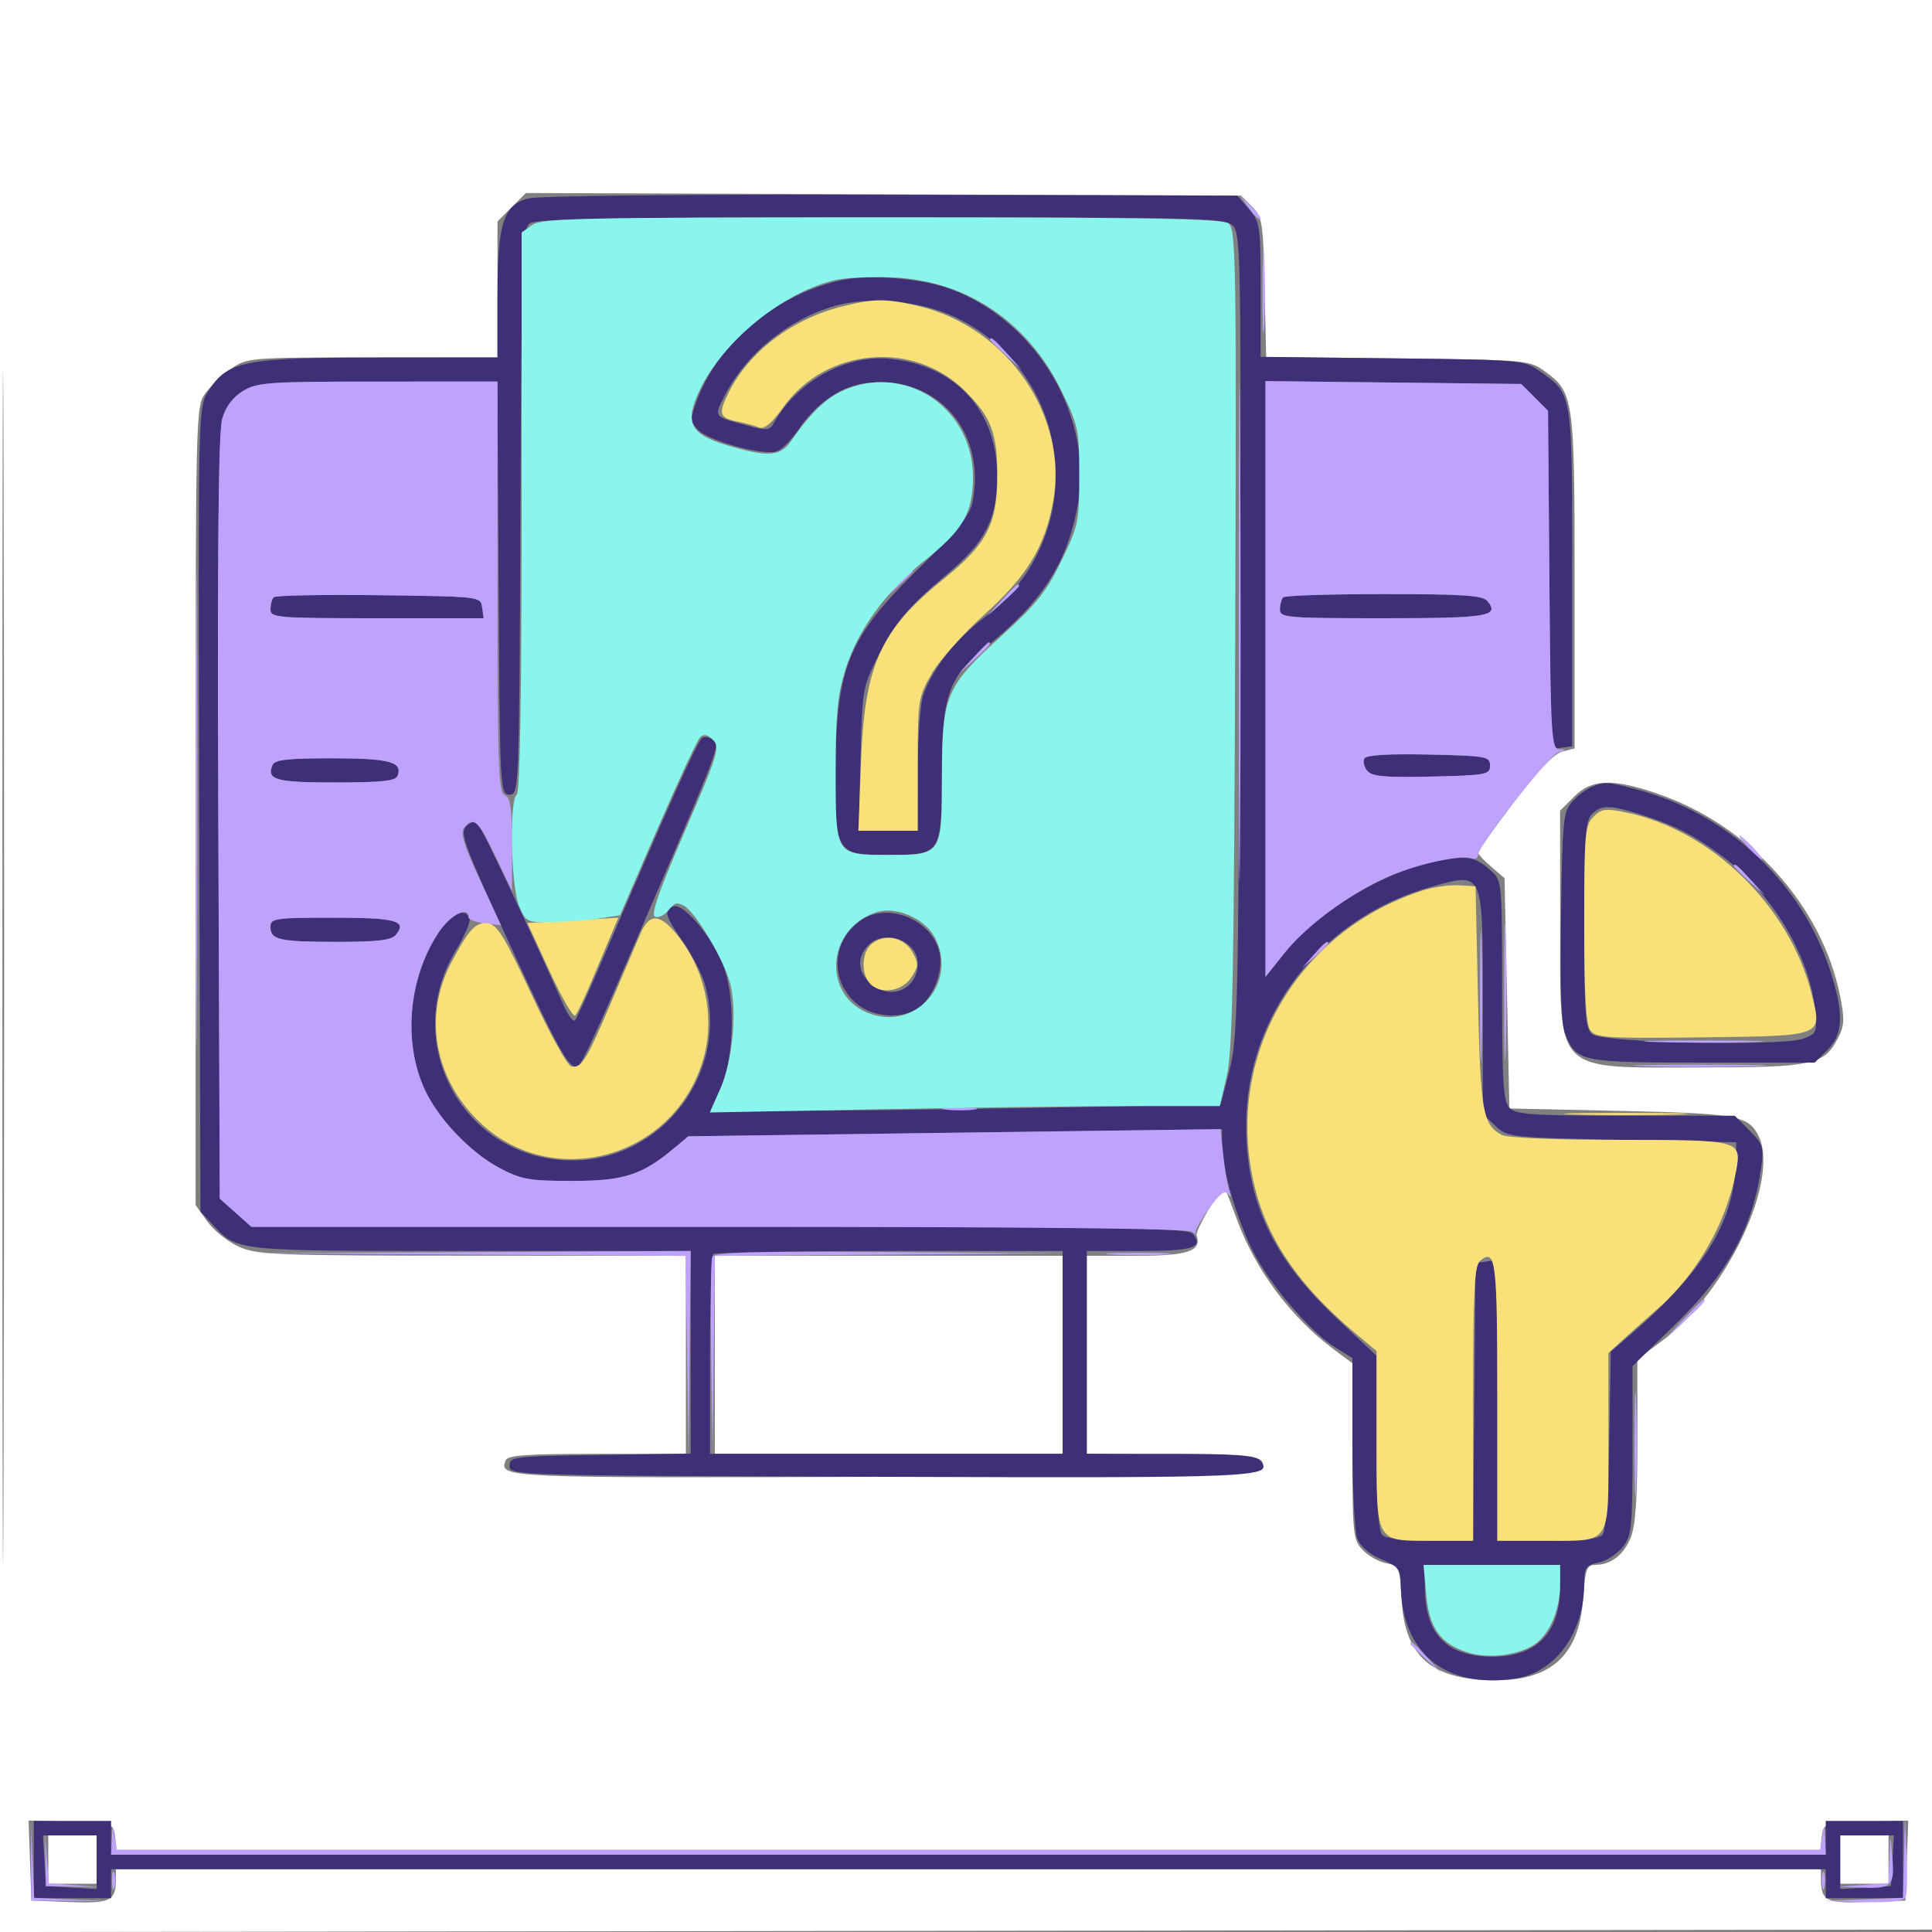<svg xmlns="http://www.w3.org/2000/svg" width="400" height="400" viewBox="0 0 400 400" version="1.1"><rect x="0" y="0" width="400" height="400" fill="#808080" stroke="none"/><path d="M -0 200.002 L -0 400.005 200.250 399.752 L 400.500 399.500 400.752 199.750 L 401.005 0 200.502 0 L 0 0 -0 200.002 M 0.490 200.500 C 0.490 310.500, 0.607 355.352, 0.750 300.170 C 0.893 244.989, 0.893 154.989, 0.750 100.170 C 0.607 45.352, 0.490 90.500, 0.490 200.500 M 105.942 42.904 L 103 45.846 103 59.923 L 103 74 77.148 74 C 51.984 74, 51.208 74.060, 47.990 76.250 C 46.172 77.487, 43.743 79.770, 42.592 81.323 C 40.509 84.135, 40.500 84.502, 40.500 166.823 L 40.500 249.500 42.901 252.867 C 44.222 254.718, 47.147 257.071, 49.401 258.095 C 53.198 259.819, 56.760 259.958, 97.750 259.978 L 142 260 142 280.500 L 142 301 123.607 301 C 109.152 301, 105.104 301.287, 104.700 302.341 C 103.296 305.998, 103.767 306.018, 183.563 305.756 C 260.748 305.502, 261.500 305.481, 261.500 303.500 C 261.500 301.583, 260.742 301.489, 243.250 301.227 L 225 300.955 225 280.477 L 225 260 235.378 260 C 245.951 260, 248.867 259.005, 247.740 255.784 C 247.395 254.796, 252.605 246, 253.536 246 C 253.644 246, 254.754 248.813, 256.004 252.250 C 259.861 262.861, 267.219 272.748, 276.250 279.453 L 280 282.237 280 300.430 C 280 317.464, 280.132 318.765, 282.077 320.852 C 283.219 322.078, 285.420 323.334, 286.970 323.644 C 289.680 324.186, 289.801 324.464, 290.174 331.072 C 290.814 342.401, 295.805 347.249, 307.432 347.836 C 320.599 348.501, 326.889 343.288, 327.769 330.979 C 328.203 324.922, 328.524 324, 330.200 324 C 333.446 324, 336.099 322.006, 337.585 318.452 C 338.615 315.986, 339 310.486, 339 298.246 L 339 281.427 343.981 277.708 C 357.651 267.503, 368.725 243.828, 363.977 234.957 C 361.839 230.962, 359.285 230.517, 335.500 230 L 312.500 229.500 312 205.662 L 311.500 181.823 308.750 179.460 C 307.237 178.160, 306 176.828, 306 176.500 C 306 176.172, 309.350 171.480, 313.444 166.074 C 318.377 159.560, 321.750 156.029, 323.444 155.603 L 326 154.962 326 120.382 C 326 82.148, 325.858 81.175, 319.627 76.730 C 316.604 74.574, 315.594 74.490, 289.323 74.205 L 262.146 73.910 261.823 59.480 C 261.522 46.020, 261.347 44.897, 259.223 42.775 L 256.945 40.500 182.915 40.231 L 108.884 39.962 105.942 42.904 M 325.923 164.923 L 323 167.846 323.022 191.173 C 323.052 222.775, 321.329 221, 351.984 221 C 375.339 221, 377.652 220.508, 380.541 214.921 C 381.868 212.354, 381.936 210.982, 380.968 206.188 C 377.182 187.424, 362.133 170.790, 343.058 164.287 C 333.791 161.128, 329.561 161.285, 325.923 164.923 M 148 280.500 L 148 301 184 301 L 220 301 220 280.500 L 220 260 184 260 L 148 260 148 280.500 M 6.209 385.210 L 6.500 393.500 14.413 393.795 C 22.821 394.108, 23.955 393.570, 23.985 389.250 L 24 387 200.500 387 L 377 387 377.015 389.250 C 377.045 393.570, 378.179 394.108, 386.587 393.795 L 394.500 393.500 394.791 385.210 L 395.082 376.921 386.291 377.210 C 377.526 377.499, 377.499 377.508, 377.184 380.250 L 376.867 383 200.500 383 L 24.133 383 23.816 380.250 C 23.501 377.508, 23.474 377.499, 14.709 377.210 L 5.918 376.921 6.209 385.210 M 10 385 L 10 390 15 390 L 20 390 20 385 L 20 380 15 380 L 10 380 10 385 M 381 385 L 381 390 386 390 L 391 390 391 385 L 391 380 386 380 L 381 380 381 385" stroke="none" fill="#ffffff" fill-rule="evenodd"/><path d="M 109.179 41.124 C 104.174 42.586, 103 46.450, 103 61.468 L 103 74 78.250 74.022 C 50.350 74.047, 46.971 74.734, 43.015 81.192 C 41.016 84.454, 40.992 85.662, 41.244 167.670 L 41.500 250.839 44 253.515 C 49.223 259.104, 48.206 259, 97.450 259 L 143 259 143 279.978 L 143 300.956 124.250 301.228 C 106.257 301.489, 105.500 301.581, 105.500 303.500 C 105.500 305.480, 106.252 305.503, 182.390 305.756 C 261.037 306.018, 263.820 305.898, 260.890 302.367 C 260.010 301.307, 255.855 301, 242.378 301 L 225 301 225 280 L 225 259 235.941 259 C 247.016 259, 249.296 258.267, 246.964 255.456 C 245.921 254.200, 232.478 254, 148.893 254 L 52.032 254 48.766 251.082 L 45.500 248.165 45.198 169.332 C 44.985 113.826, 45.223 89.376, 46.002 86.702 C 46.735 84.188, 48.189 82.246, 50.304 80.956 C 53.244 79.164, 55.482 79.007, 78.239 79.004 L 102.979 79 103.239 121.750 C 103.495 163.746, 103.535 164.500, 105.500 164.500 C 107.474 164.500, 107.503 163.750, 107.751 106 C 107.982 52.416, 108.145 47.395, 109.692 46.250 C 111.007 45.278, 127.181 45, 182.536 45 C 250.377 45, 253.768 45.086, 255.356 46.841 C 256.889 48.535, 256.997 55.341, 256.700 131.591 C 256.402 207.944, 256.233 215.061, 254.552 221.590 L 252.728 228.680 216.114 229.339 C 195.976 229.701, 172.203 229.998, 163.286 229.999 L 147.071 230 149.210 225.250 C 152.211 218.586, 152.286 205.385, 149.359 198.949 C 146.664 193.024, 141.320 186.940, 139.443 187.660 C 137.337 188.468, 137.616 189.490, 141.473 195.097 C 143.384 197.874, 145.406 201.801, 145.968 203.823 C 151.018 222.005, 137.236 240.250, 118.451 240.250 C 96.133 240.250, 82.739 216.101, 94.357 196.808 C 96.155 193.822, 97.448 190.843, 97.230 190.189 C 96.407 187.721, 93.348 189.151, 90.684 193.250 C 84.610 202.594, 83.444 215.434, 87.781 225.237 C 90.511 231.408, 97.283 238.579, 103.460 241.839 C 107.944 244.205, 109.604 244.499, 118.500 244.499 C 129.167 244.500, 132.933 243.283, 139.616 237.677 L 142.500 235.258 197.750 234.517 L 253 233.776 253 236.994 C 253 241.905, 255.793 251.617, 259.235 258.676 C 262.662 265.705, 271.155 275.697, 276.523 279.014 L 280 281.163 280 298.516 C 280 308.061, 280.452 317.058, 281.004 318.511 C 281.639 320.180, 283.475 321.768, 285.994 322.826 C 289.550 324.319, 289.983 324.877, 290.014 328 C 290.152 342.246, 299.197 349.697, 313.710 347.521 C 322.040 346.272, 327.979 338.085, 327.994 327.829 C 327.999 324.569, 328.334 324.086, 330.988 323.503 C 332.631 323.142, 334.881 321.695, 335.988 320.288 C 337.829 317.947, 338 316.251, 338 300.279 L 338 282.828 346.888 274.164 C 357.767 263.560, 362.927 254.106, 364.634 241.653 C 365.201 237.514, 364.982 236.829, 362.206 234.052 L 359.154 231 336.648 231 C 317.522 231, 313.907 230.764, 312.571 229.429 C 311.235 228.092, 311 224.455, 311 205.103 C 311 182.773, 310.958 182.311, 308.750 180.323 C 305.497 177.395, 303.994 177.092, 298.060 178.171 C 286.914 180.197, 272.931 188.532, 265.931 197.324 L 262 202.261 262 140.584 L 262 78.907 288.479 79.203 L 314.958 79.500 317.729 82.272 L 320.500 85.043 320.787 120.086 L 321.074 155.129 323.287 154.815 L 325.500 154.500 325.500 119.500 C 325.500 80.658, 325.677 81.760, 318.618 76.724 C 315.607 74.577, 314.562 74.489, 288.250 74.191 L 261 73.882 261 59.997 C 261 46.761, 260.887 45.980, 258.587 43.306 L 256.174 40.500 184.337 40.327 C 140.344 40.221, 111.213 40.530, 109.179 41.124 M 174.270 57.994 C 161.055 60.790, 148.936 70.745, 144.452 82.486 C 142.831 86.731, 142.827 87.151, 144.386 88.874 C 146.599 91.320, 158.494 94.542, 161.007 93.377 C 162.047 92.895, 163.934 90.967, 165.199 89.093 C 169.123 83.282, 174.345 79.769, 179.844 79.241 C 194.267 77.855, 204.265 89.426, 201.329 104.105 C 200.828 106.612, 198.070 109.996, 190.428 117.480 C 175.402 132.197, 173 138.182, 173 160.894 C 173 176.733, 173.185 177, 184.174 177 C 194.844 177, 195 176.755, 195 159.987 C 195 144.184, 196.372 140.192, 203.859 134.208 C 215.650 124.786, 220.892 116.742, 223.120 104.653 C 226.461 86.520, 214.887 66.705, 196.979 59.900 C 191.085 57.661, 180.173 56.745, 174.270 57.994 M 172.929 63.303 C 163.321 66.029, 154.482 73.214, 150.051 81.901 C 147.776 86.359, 147.659 86.193, 154.369 88.009 C 158.815 89.212, 159.325 89.170, 160.245 87.526 C 165.015 79.003, 174.983 73.449, 184.036 74.270 C 197.749 75.513, 206.450 84.922, 206.444 98.500 C 206.440 107.411, 204.106 112.061, 196.334 118.644 C 187.853 125.827, 185.341 128.811, 181.748 135.974 C 178.592 142.265, 178.490 142.869, 178.158 157.224 L 177.817 172 183.908 172 L 190 172 190 159.649 C 190 152.856, 190.520 145.769, 191.156 143.899 C 192.965 138.581, 197.874 132.335, 203.704 127.933 C 225.962 111.128, 222.669 77.450, 197.608 65.594 C 190.625 62.291, 179.980 61.303, 172.929 63.303 M 56.686 123.647 C 56.309 124.025, 56 125.158, 56 126.167 C 56 127.889, 57.335 128, 78.070 128 L 100.139 128 99.820 125.750 C 99.501 123.508, 99.426 123.499, 78.436 123.231 C 66.851 123.083, 57.063 123.270, 56.686 123.647 M 265.667 123.667 C 265.300 124.033, 265 125.158, 265 126.167 C 265 127.887, 266.316 128, 286.441 128 C 308.038 128, 310.560 127.585, 307.964 124.456 C 306.978 123.269, 303.019 123, 286.544 123 C 275.428 123, 266.033 123.300, 265.667 123.667 M 145.374 152.786 C 144.388 153.411, 138.258 167.079, 123.752 201 C 121.517 206.225, 119.396 210.840, 119.039 211.255 C 118.682 211.671, 117.569 210.150, 116.565 207.876 C 110.370 193.834, 99.768 171.368, 98.952 170.552 C 98.330 169.930, 97.448 170.123, 96.479 171.092 C 95.137 172.435, 96.128 175.104, 105.556 195.550 C 116.417 219.098, 118.211 222.189, 119.988 220.412 C 120.540 219.860, 123.517 213.580, 126.605 206.455 C 149.086 154.578, 149.063 154.635, 147.768 153.340 C 147.071 152.643, 145.993 152.394, 145.374 152.786 M 282.491 157.015 C 282.126 157.605, 282.383 158.756, 283.061 159.573 C 284.053 160.769, 286.662 161.004, 296.397 160.780 C 307.740 160.518, 308.500 160.374, 308.500 158.500 C 308.500 156.620, 307.740 156.483, 295.827 156.221 C 287.590 156.039, 282.922 156.317, 282.491 157.015 M 56.380 158.452 C 55.219 161.479, 57.139 162, 69.452 162 C 79.008 162, 81.905 161.690, 82.315 160.622 C 83.420 157.743, 80.643 157, 68.769 157 C 59.348 157, 56.824 157.296, 56.380 158.452 M 329.500 162.945 C 328.400 163.396, 326.600 164.763, 325.500 165.985 C 323.653 168.035, 323.477 169.854, 323.194 189.759 C 322.979 204.829, 323.246 212.181, 324.081 214.197 C 326.407 219.811, 327.335 220, 352.586 220 L 375.727 220 378.364 217.364 C 381.657 214.071, 381.798 209.776, 378.906 200.915 C 372.951 182.672, 357.830 168.490, 339 163.485 C 332.792 161.836, 332.282 161.807, 329.500 162.945 M 329.571 168.571 C 328.241 169.902, 328 173.413, 328 191.449 C 328 210.032, 328.211 212.931, 329.651 214.128 C 331.794 215.909, 369.089 216.677, 373.424 215.029 C 376.166 213.986, 376.254 213.747, 375.735 208.723 C 374.602 197.749, 366.649 184.682, 356.599 177.284 C 350.326 172.666, 346.577 170.778, 339 168.421 C 333.206 166.619, 331.497 166.646, 329.571 168.571 M 296.608 183.522 C 273.740 189.801, 258 209.953, 258 232.953 C 258 248.806, 263.455 260.438, 276.750 272.936 L 285 280.692 285 298.646 C 285 311.277, 285.356 316.956, 286.200 317.800 C 286.951 318.551, 290.685 319, 296.185 319 L 304.969 319 305.235 290.250 L 305.500 261.500 307.750 261.180 L 310 260.861 310 289.930 L 310 319 320.378 319 C 327.561 319, 331.080 318.608, 331.812 317.727 C 332.442 316.968, 332.996 309.056, 333.184 298.142 L 333.500 279.831 337 276.834 C 352.334 263.700, 358.900 253.282, 359.324 241.411 L 359.500 236.500 335.828 236 C 312.473 235.507, 312.122 235.468, 309.578 233.076 L 307 230.651 307 207.897 C 307 180.137, 307.203 180.613, 296.608 183.522 M 178.217 190.561 C 172.366 194.658, 171.746 202.467, 176.881 207.386 C 180.124 210.493, 186.132 211.184, 189.829 208.875 C 193.050 206.863, 195.303 201.428, 194.559 197.463 C 193.260 190.538, 183.896 186.583, 178.217 190.561 M 56 191.893 C 56 194.595, 57.821 195, 69.959 195 C 78.191 195, 81.042 194.654, 81.964 193.544 C 84.371 190.643, 82.009 190, 68.941 190 C 56.910 190, 56 190.133, 56 191.893 M 179.655 195.829 C 177.246 198.491, 177.625 201.560, 180.657 203.945 C 184.744 207.160, 190 204.639, 190 199.464 C 190 194.664, 182.951 192.187, 179.655 195.829 M 147.667 259.667 C 147.300 260.033, 147 269.483, 147 280.667 L 147 301 183.500 301 L 220 301 220 280 L 220 259 184.167 259 C 164.458 259, 148.033 259.300, 147.667 259.667 M 295 328.532 C 295 338.350, 299.515 343, 309.046 343 C 318.166 343, 323 338.011, 323 328.599 L 323 324 309 324 L 295 324 295 328.532 M 7 385 L 7 393 15 393 L 23 393 23 390 L 23 387 200.500 387 L 378 387 378 390 L 378 393 386 393 L 394 393 394 385 L 394 377 386 377 L 378 377 378 380.500 L 378 384 200.500 384 L 23 384 23 380.500 L 23 377 15 377 L 7 377 7 385 M 9.198 385.250 L 9.500 390.500 14.750 390.802 L 20 391.105 20 385.552 L 20 380 14.448 380 L 8.895 380 9.198 385.250 M 381 385.552 L 381 391.105 386.250 390.802 L 391.500 390.500 391.802 385.250 L 392.105 380 386.552 380 L 381 380 381 385.552" stroke="none" fill="#3e2f77" fill-rule="evenodd"/><path d="M 258.606 43.152 C 259.648 44.611, 260.700 45.611, 260.944 45.374 C 261.189 45.138, 260.337 43.944, 259.050 42.722 L 256.712 40.500 258.606 43.152 M 261.395 60.500 C 261.396 68.200, 261.553 71.218, 261.743 67.206 C 261.934 63.195, 261.932 56.895, 261.741 53.206 C 261.549 49.518, 261.393 52.800, 261.395 60.500 M 256.477 131 C 256.477 176.925, 256.600 195.713, 256.750 172.750 C 256.899 149.788, 256.899 112.213, 256.750 89.250 C 256.600 66.288, 256.477 85.075, 256.477 131 M 205 70.313 C 205 70.485, 206.463 71.948, 208.250 73.563 L 211.500 76.500 208.563 73.250 C 205.825 70.221, 205 69.540, 205 70.313 M 50.304 80.956 C 48.189 82.246, 46.735 84.188, 46.002 86.702 C 45.223 89.376, 44.985 113.826, 45.198 169.332 L 45.500 248.165 48.766 251.082 L 52.032 254 148.816 254 C 212.417 254, 246.009 254.346, 246.792 255.008 C 247.447 255.563, 247.777 255.728, 247.525 255.375 C 247.273 255.022, 248.483 252.761, 250.215 250.351 C 252.526 247.132, 253.605 246.304, 254.275 247.234 C 254.884 248.077, 254.963 247.832, 254.512 246.500 C 254.140 245.400, 253.579 242.088, 253.266 239.140 L 252.697 233.780 197.599 234.519 L 142.500 235.258 139.616 237.677 C 132.933 243.283, 129.167 244.500, 118.500 244.499 C 109.604 244.499, 107.944 244.205, 103.460 241.839 C 97.283 238.579, 90.511 231.408, 87.781 225.237 C 83.444 215.434, 84.610 202.594, 90.684 193.250 C 93.128 189.490, 97 187.431, 97 189.891 C 97 190.380, 98.515 190.958, 100.367 191.174 L 103.734 191.567 99.360 182.144 C 95.994 174.892, 95.247 172.408, 96.116 171.361 C 98.082 168.991, 98.993 169.822, 102.539 177.222 L 106 184.444 106 174.829 C 106 167.205, 105.689 165.095, 104.500 164.638 C 103.199 164.139, 103 158.415, 103 121.531 L 103 79 78.250 79.004 C 55.482 79.007, 53.244 79.164, 50.304 80.956 M 262 140.584 L 262 202.261 265.931 197.324 C 270.430 191.674, 279.454 185.016, 287.340 181.528 C 293.157 178.956, 302.547 176.889, 304.686 177.710 C 305.409 177.987, 306 177.694, 306 177.059 C 306 175.128, 320.829 156.188, 322.728 155.694 C 324.336 155.275, 324.341 155.221, 322.787 155.116 C 321.210 155.009, 321.051 152.216, 320.787 120.022 L 320.500 85.043 317.729 82.272 L 314.958 79.500 288.479 79.203 L 262 78.907 262 140.584 M 40.477 167 C 40.477 211.825, 40.600 230.163, 40.750 207.750 C 40.900 185.338, 40.900 148.663, 40.750 126.250 C 40.600 103.838, 40.477 122.175, 40.477 167 M 185.437 121.250 L 182.500 124.500 185.750 121.563 C 187.537 119.948, 189 118.485, 189 118.313 C 189 117.540, 188.175 118.221, 185.437 121.250 M 207.437 124.250 L 204.500 127.500 207.750 124.563 C 209.537 122.948, 211 121.485, 211 121.313 C 211 120.540, 210.175 121.221, 207.437 124.250 M 56.686 123.647 C 56.309 124.025, 56 125.158, 56 126.167 C 56 127.889, 57.335 128, 78.070 128 L 100.139 128 99.820 125.750 C 99.501 123.508, 99.426 123.499, 78.436 123.231 C 66.851 123.083, 57.063 123.270, 56.686 123.647 M 265.667 123.667 C 265.300 124.033, 265 125.158, 265 126.167 C 265 127.887, 266.316 128, 286.441 128 C 308.038 128, 310.560 127.585, 307.964 124.456 C 306.978 123.269, 303.019 123, 286.544 123 C 275.428 123, 266.033 123.300, 265.667 123.667 M 201.437 136.250 L 198.500 139.500 201.750 136.563 C 204.779 133.825, 205.460 133, 204.687 133 C 204.515 133, 203.052 134.463, 201.437 136.250 M 282.491 157.015 C 282.126 157.605, 282.383 158.756, 283.061 159.573 C 284.053 160.769, 286.662 161.004, 296.397 160.780 C 307.740 160.518, 308.500 160.374, 308.500 158.500 C 308.500 156.620, 307.740 156.483, 295.827 156.221 C 287.590 156.039, 282.922 156.317, 282.491 157.015 M 56.380 158.452 C 55.219 161.479, 57.139 162, 69.452 162 C 79.008 162, 81.905 161.690, 82.315 160.622 C 83.420 157.743, 80.643 157, 68.769 157 C 59.348 157, 56.824 157.296, 56.380 158.452 M 362 175.500 C 363.292 176.875, 364.574 178, 364.849 178 C 365.124 178, 364.292 176.875, 363 175.500 C 361.708 174.125, 360.426 173, 360.151 173 C 359.876 173, 360.708 174.125, 362 175.500 M 359 179.313 C 359 179.485, 360.462 180.948, 362.250 182.563 L 365.500 185.500 362.563 182.250 C 359.825 179.221, 359 178.540, 359 179.313 M 311.429 205.500 C 311.429 218.150, 311.573 223.187, 311.747 216.694 C 311.922 210.200, 311.921 199.850, 311.746 193.694 C 311.571 187.537, 311.428 192.850, 311.429 205.500 M 306.426 206.500 C 306.427 218.600, 306.571 223.413, 306.747 217.195 C 306.923 210.977, 306.922 201.077, 306.746 195.195 C 306.569 189.313, 306.425 194.400, 306.426 206.500 M 56 191.893 C 56 194.595, 57.821 195, 69.959 195 C 78.191 195, 81.042 194.654, 81.964 193.544 C 84.371 190.643, 82.009 190, 68.941 190 C 56.910 190, 56 190.133, 56 191.893 M 271.924 197.750 L 269.500 200.500 272.250 198.076 C 273.762 196.742, 275 195.505, 275 195.326 C 275 194.541, 274.190 195.180, 271.924 197.750 M 342.803 215.746 C 348.470 215.925, 357.470 215.924, 362.803 215.745 C 368.136 215.565, 363.500 215.419, 352.500 215.420 C 341.500 215.421, 337.136 215.568, 342.803 215.746 M 340.750 220.747 C 346.938 220.922, 357.063 220.922, 363.250 220.747 C 369.438 220.571, 364.375 220.428, 352 220.428 C 339.625 220.428, 334.563 220.571, 340.750 220.747 M 195.768 229.725 C 197.565 229.947, 200.265 229.943, 201.768 229.715 C 203.271 229.486, 201.800 229.304, 198.500 229.310 C 195.200 229.315, 193.971 229.502, 195.768 229.725 M 97.230 259.750 L 141.959 260.021 142.251 280.760 L 142.543 301.500 142.771 280.250 L 143 259 97.750 259.239 L 52.500 259.479 97.230 259.750 M 147.447 260.278 C 147.177 260.981, 147.089 270.544, 147.251 281.528 L 147.545 301.500 147.772 280.762 L 148 260.025 184.250 259.750 L 220.500 259.474 184.219 259.237 C 155.516 259.050, 147.835 259.267, 147.447 260.278 M 230.287 259.740 C 233.469 259.939, 238.419 259.937, 241.287 259.736 C 244.154 259.535, 241.550 259.372, 235.500 259.374 C 229.450 259.376, 227.104 259.541, 230.287 259.740 M 348.453 273.250 L 344.500 277.500 348.750 273.547 C 352.702 269.871, 353.460 269, 352.703 269 C 352.540 269, 350.627 270.913, 348.453 273.250 M 338.411 299 C 338.411 308.625, 338.561 312.563, 338.745 307.750 C 338.928 302.938, 338.928 295.063, 338.745 290.250 C 338.561 285.438, 338.411 289.375, 338.411 299 M 292 340.313 C 292 340.485, 293.462 341.948, 295.250 343.563 L 298.500 346.500 295.563 343.250 C 292.825 340.221, 292 339.540, 292 340.313 M 6.439 385.500 L 6.500 393.500 14.500 393.561 L 22.500 393.621 14.790 393.271 L 7.080 392.920 6.729 385.210 L 6.379 377.500 6.439 385.500 M 394.199 384.710 L 394 392.919 385.750 393.256 L 377.500 393.593 385.781 393.796 C 391.939 393.948, 394.195 393.655, 394.578 392.656 C 394.862 391.917, 394.937 387.980, 394.746 383.906 L 394.397 376.500 394.199 384.710 M 23.150 380.750 L 23 384 200.500 384 L 378 384 377.850 380.750 C 377.711 377.725, 377.671 377.690, 377.284 380.250 L 376.867 383 200.500 383 L 24.133 383 23.716 380.250 C 23.329 377.690, 23.289 377.725, 23.150 380.750 M 9.405 385 L 9.500 390.500 15 390.595 L 20.500 390.691 15.301 390.295 L 10.101 389.899 9.705 384.699 L 9.309 379.500 9.405 385 M 391.175 384.698 L 391 389.895 385.750 390.263 L 380.500 390.630 385.781 390.815 C 391.827 391.027, 392.324 390.447, 391.738 383.864 C 391.350 379.506, 391.349 379.507, 391.175 384.698 M 23.195 389.500 C 23.215 391.150, 23.439 391.704, 23.693 390.731 C 23.947 389.758, 23.930 388.408, 23.656 387.731 C 23.382 387.054, 23.175 387.850, 23.195 389.500 M 377.195 389.500 C 377.215 391.150, 377.439 391.704, 377.693 390.731 C 377.947 389.758, 377.930 388.408, 377.656 387.731 C 377.382 387.054, 377.175 387.850, 377.195 389.500" stroke="none" fill="#bfa2fe" fill-rule="evenodd"/><path d="M 174.500 63.409 C 164.150 65.974, 155.279 72.612, 151.004 80.993 C 148.628 85.650, 148.866 86.521, 152.729 87.301 C 154.253 87.608, 156.227 88.141, 157.116 88.486 C 158.270 88.932, 159.743 87.704, 162.264 84.196 C 171.068 71.941, 189.220 70.374, 199.801 80.955 C 205.242 86.396, 206.471 89.621, 206.486 98.500 C 206.503 108.407, 204.296 112.683, 195.523 119.742 C 182.276 130.399, 179.017 137.575, 178.259 157.750 L 177.724 172 183.862 172 L 190 172 190.009 158.250 C 190.018 144.948, 190.112 144.337, 192.888 139.500 C 194.466 136.750, 199.385 131.226, 203.818 127.224 C 212.642 119.258, 216.242 113.376, 217.996 104.062 C 221.342 86.288, 208.631 67.711, 190.147 63.360 C 183.397 61.772, 181.079 61.779, 174.500 63.409 M 329.900 169.100 C 328.158 170.842, 328 172.689, 328 191.309 C 328 205.989, 328.347 212.092, 329.251 213.329 C 330.377 214.869, 332.697 215.013, 352.393 214.770 C 377.805 214.457, 377.292 214.659, 375.085 205.813 C 370.558 187.666, 354.430 171.885, 336.650 168.204 C 332.406 167.325, 331.563 167.437, 329.900 169.100 M 294.500 184.381 C 269.632 192.425, 254.713 216.583, 258.982 241.894 C 261.199 255.035, 267.866 265.419, 281.274 276.610 L 285 279.720 285 297.789 C 285 319.769, 284.581 319, 296.571 319 L 305 319 305 290.622 C 305 266.997, 305.244 262.042, 306.456 261.036 C 309.689 258.353, 310 260.900, 310 290.059 L 310 319 319.566 319 C 333.857 319, 333 320.306, 333 298.528 L 333 280.126 335.750 277.621 C 337.262 276.243, 340.686 273.188, 343.358 270.831 C 351.391 263.745, 357.445 253.103, 359.414 242.605 C 360.646 236.040, 360.499 236, 335.312 236 C 321.927 236, 312.097 235.587, 310.957 234.977 C 306.962 232.839, 306.517 230.285, 306 206.500 L 305.500 183.500 302 183.293 C 300.075 183.180, 296.700 183.669, 294.500 184.381 M 115.341 190.738 L 109.182 191.091 113.773 201.064 C 116.298 206.549, 118.690 210.691, 119.089 210.268 C 119.488 209.846, 121.043 206.575, 122.544 203 C 124.045 199.425, 125.893 195.037, 126.650 193.250 L 128.027 190 124.763 190.193 C 122.969 190.299, 118.728 190.544, 115.341 190.738 M 132.613 193.250 C 131.835 195.037, 129.108 201.429, 126.553 207.453 C 121.445 219.497, 120.370 221.227, 118.262 220.793 C 117.480 220.632, 113.808 213.975, 110.103 206 C 104.618 194.193, 102.946 191.439, 101.102 191.170 C 98.522 190.794, 97.096 192.317, 93.364 199.437 C 87.702 210.240, 89.876 223.016, 98.893 231.941 C 114.026 246.917, 139.584 239.998, 145.602 219.297 C 148.215 210.310, 145.835 199.928, 139.517 192.750 C 136.333 189.133, 134.341 189.277, 132.613 193.250 M 180.624 195.286 C 178.485 196.849, 178.148 201.269, 179.997 203.497 C 182.048 205.968, 186.711 205.370, 188.667 202.385 C 190.202 200.042, 190.227 199.495, 188.909 197.135 C 187.216 194.104, 183.404 193.253, 180.624 195.286 M 326.304 230.747 C 332.247 230.924, 341.697 230.923, 347.304 230.745 C 352.912 230.567, 348.050 230.422, 336.500 230.423 C 324.950 230.424, 320.362 230.570, 326.304 230.747" stroke="none" fill="#f9e079" fill-rule="evenodd"/><path d="M 110.223 46.557 L 108 48.113 108 105.998 C 108 143.509, 107.648 164.099, 107 164.500 C 105.421 165.476, 105.773 183.521, 107.449 187.532 C 108.851 190.888, 109.070 190.998, 114.199 190.926 C 117.115 190.885, 121.495 190.548, 123.933 190.176 L 128.366 189.500 136.117 171.616 C 140.379 161.780, 144.350 153.250, 144.941 152.659 C 145.705 151.895, 146.479 152.050, 147.629 153.201 C 149.116 154.688, 148.650 156.193, 141.762 172.158 C 136.100 185.280, 134.629 189.582, 135.715 189.838 C 136.505 190.024, 137.766 189.349, 138.517 188.338 C 139.594 186.889, 140.266 186.730, 141.691 187.584 C 144.150 189.058, 149.809 198.592, 151.139 203.500 C 152.659 209.112, 151.698 219.635, 149.135 225.428 L 146.969 230.324 181.648 229.662 C 200.721 229.298, 224.475 229, 234.435 229 L 252.542 229 253.994 222.750 C 255.189 217.606, 255.497 201.550, 255.736 132 C 256.006 53.344, 255.908 47.414, 254.322 46.250 C 252.997 45.278, 237.025 45, 182.531 45 C 120.716 45, 112.183 45.184, 110.223 46.557 M 172.618 58.049 C 161.871 60.748, 149.800 70.584, 144.957 80.588 C 141.640 87.441, 142.803 89.873, 150.504 92.178 C 158.862 94.680, 161.541 94.525, 163.703 91.417 C 168.133 85.050, 171.408 82.010, 175.535 80.434 C 188.374 75.530, 201.591 85.003, 201.441 99 C 201.362 106.321, 199.362 109.744, 191.517 115.987 C 183.337 122.495, 177.551 130.477, 174.982 138.793 C 173.397 143.926, 173 148.079, 173 159.534 C 173 177.145, 172.909 177, 184 177 C 194.991 177, 194.995 176.995, 195.022 160.679 C 195.050 143.916, 195.820 142.104, 207.360 131.644 C 214.575 125.104, 216.649 122.507, 219.737 116.144 C 223.259 108.885, 223.446 107.996, 223.446 98.500 C 223.446 89.023, 223.254 88.105, 219.774 80.935 C 212.823 66.613, 200.096 58.080, 184.710 57.424 C 180.194 57.231, 174.753 57.512, 172.618 58.049 M 181.500 188.860 C 170.899 192.250, 170.168 206.590, 180.423 209.974 C 190.006 213.137, 198.266 203.216, 193.585 194.165 C 191.527 190.185, 185.556 187.564, 181.500 188.860 M 295.275 330.094 C 295.906 337.056, 298.158 340.237, 303.764 342.087 C 307.974 343.477, 314.172 342.772, 317.622 340.512 C 320.793 338.434, 323 333.313, 323 328.032 L 323 324 308.861 324 L 294.722 324 295.275 330.094" stroke="none" fill="#8af5ed" fill-rule="evenodd"/></svg>